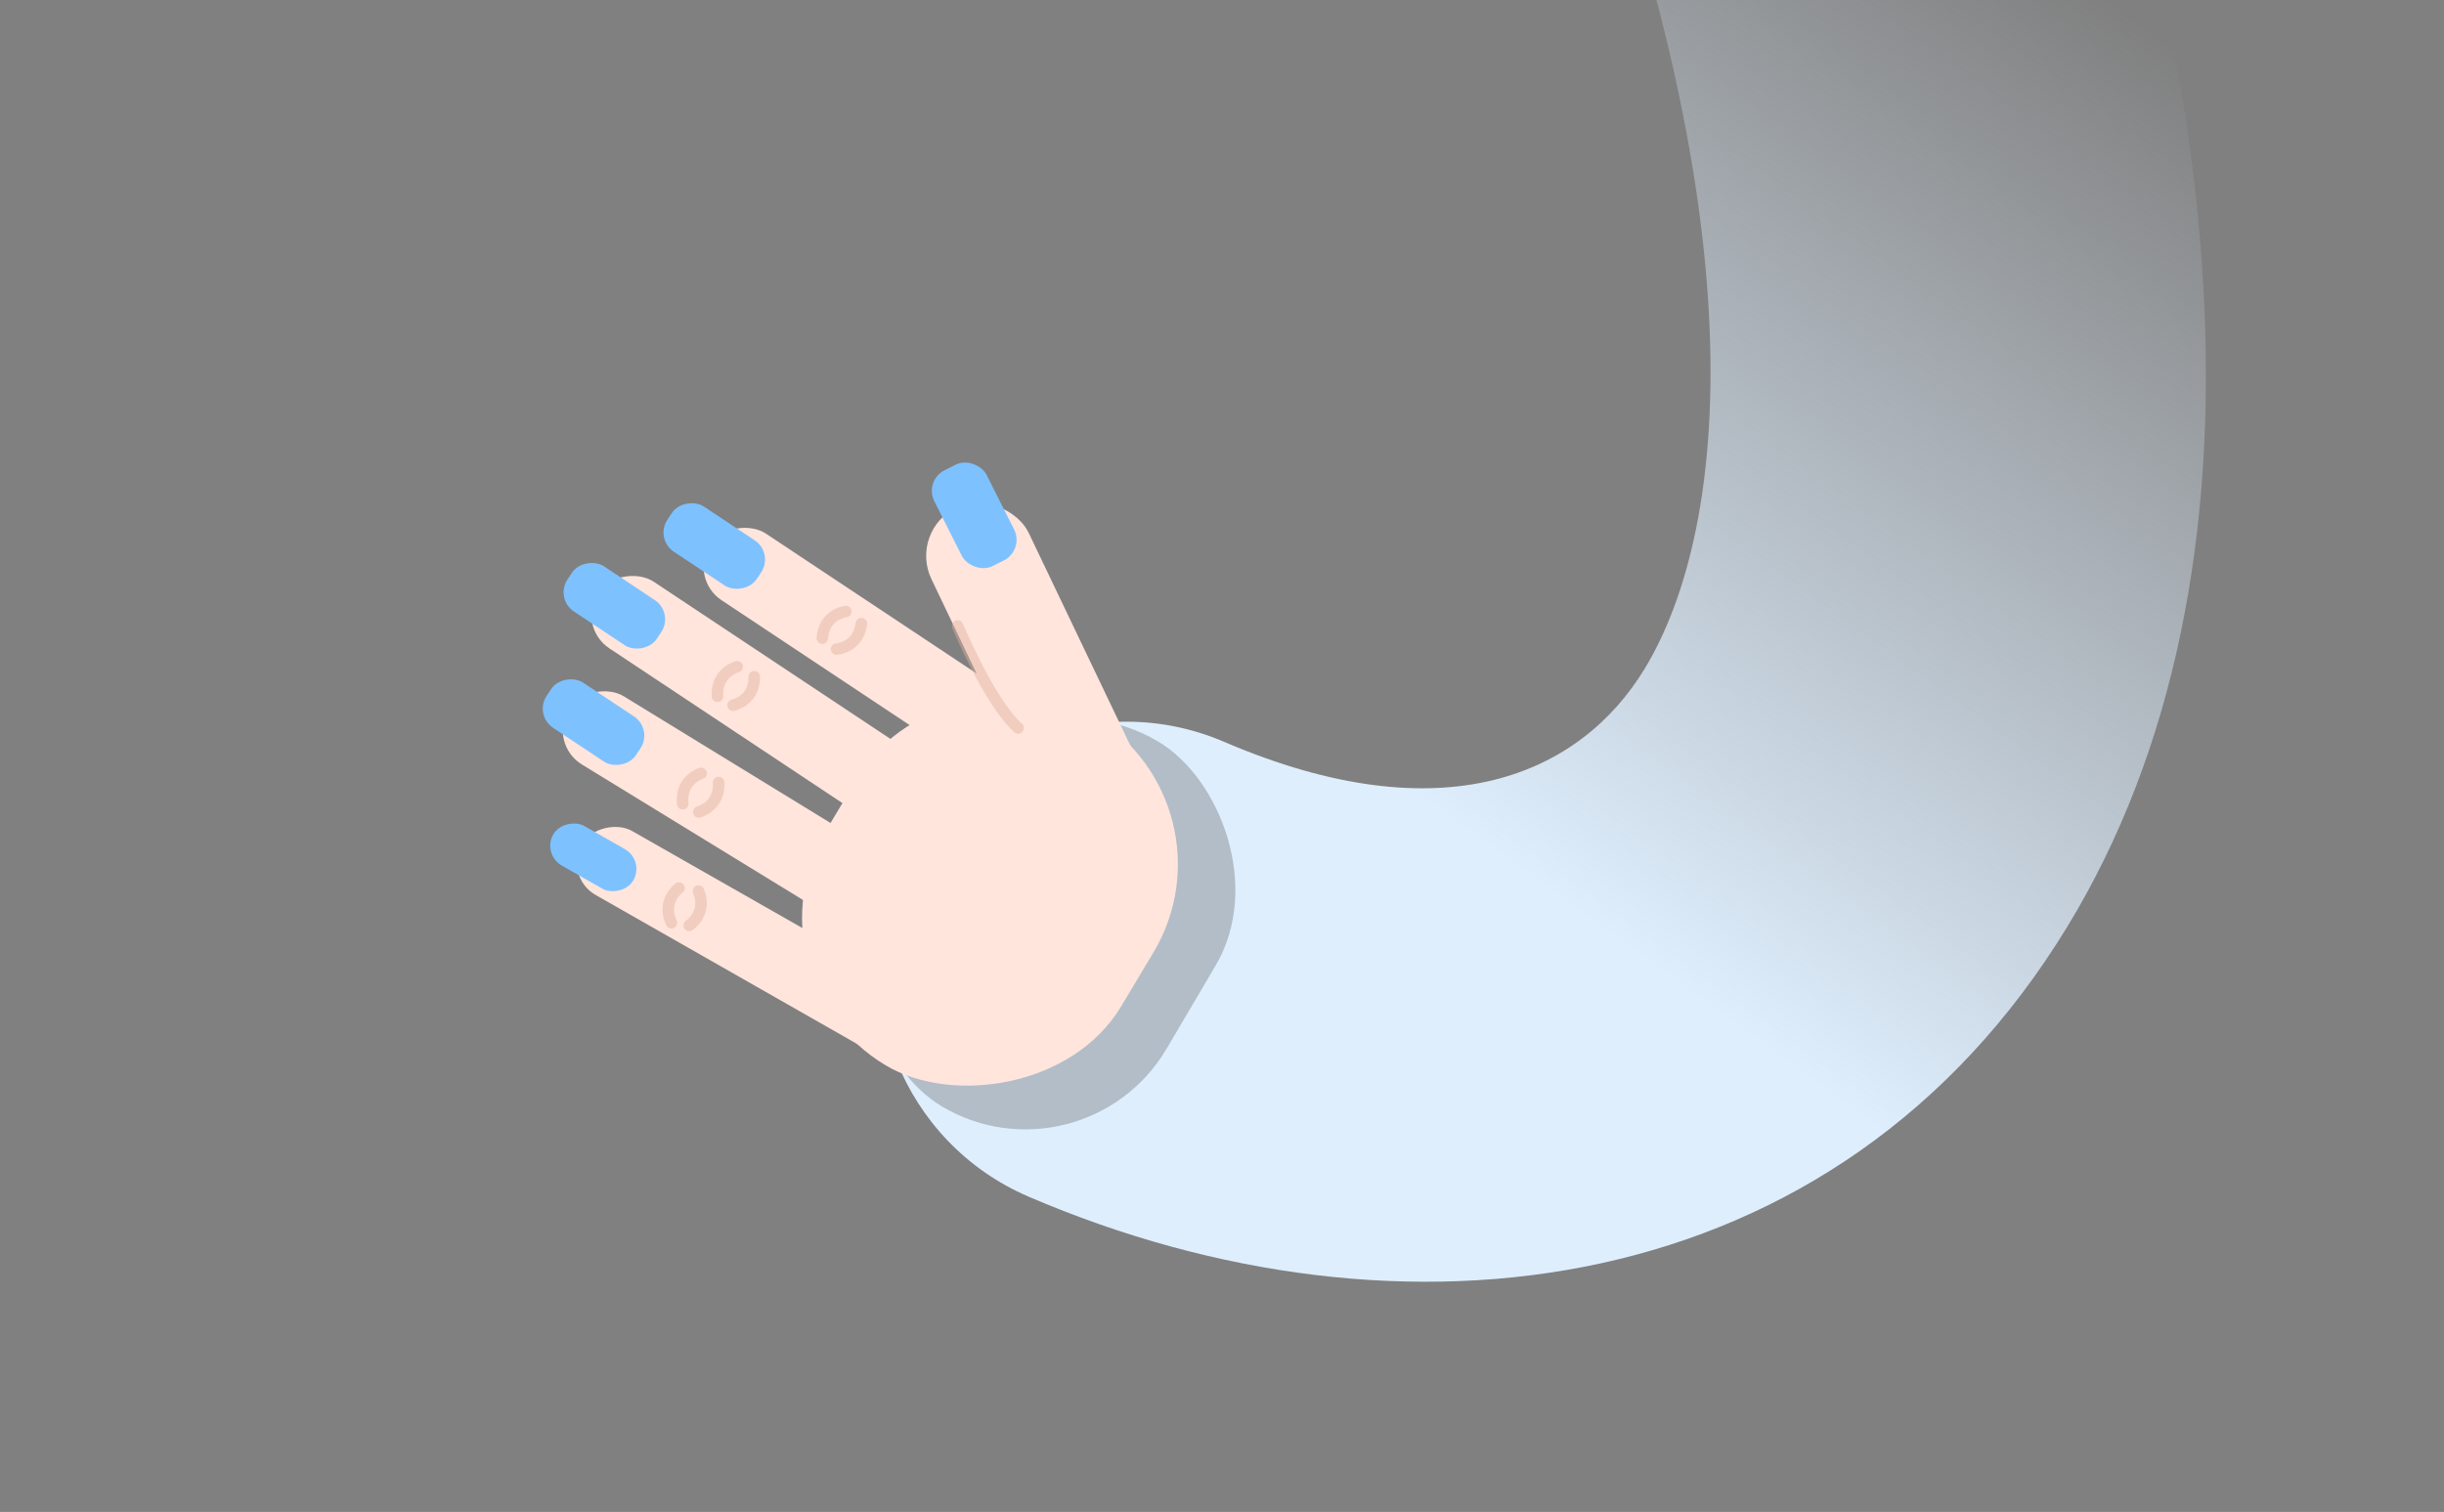 <svg width="543" height="336" viewBox="0 0 543 336" fill="none" xmlns="http://www.w3.org/2000/svg">
<rect x="0" y="0" width="543" height="336" fill="#808080" stroke="none"/>
<path d="M271.974 164.856C244.058 152.871 211.711 165.785 199.726 193.701C187.741 221.617 200.655 253.964 228.571 265.949L271.974 164.856ZM228.571 265.949C311.229 301.437 408.184 289.889 459.334 205.892C506.111 129.077 499.648 12.557 439.271 -128.741L338.103 -85.512C393.929 45.135 383.986 118.099 365.369 148.672C351.125 172.063 320.771 185.806 271.974 164.856L228.571 265.949Z" fill="url(#paint0_linear_11_377)"/>
<rect width="94.205" height="72.714" rx="36.357" transform="matrix(-0.508 0.862 0.862 0.508 225.886 146.266)" fill="#4A4A4A" fill-opacity="0.3"/>
<rect x="164.025" y="217.151" width="90.263" height="76.334" rx="38.167" transform="rotate(-59.106 164.025 217.151)" fill="#FFE5DC"/>
<rect x="152.891" y="128.457" width="17.784" height="84.163" rx="8.892" transform="rotate(-56.411 152.891 128.457)" fill="#FFE5DC"/>
<rect x="127.965" y="139.152" width="17.784" height="92.32" rx="8.892" transform="rotate(-56.411 127.965 139.152)" fill="#FFE5DC"/>
<rect x="121.696" y="165.24" width="17.784" height="84.163" rx="8.892" transform="rotate(-58.495 121.696 165.24)" fill="#FFE5DC"/>
<rect x="125.198" y="194.819" width="16.362" height="84.163" rx="8.181" transform="rotate(-60.32 125.198 194.819)" fill="#FFE5DC"/>
<rect x="123.241" y="133.051" width="12.052" height="23.817" rx="5.117" transform="rotate(-56.408 123.241 133.051)" fill="#7EC1FF"/>
<rect x="145.441" y="119.77" width="12.052" height="23.817" rx="5.117" transform="rotate(-56.408 145.441 119.77)" fill="#7EC1FF"/>
<rect x="118.614" y="158.905" width="12.052" height="23.817" rx="5.117" transform="rotate(-56.408 118.614 158.905)" fill="#7EC1FF"/>
<rect x="120.411" y="189.841" width="10.112" height="20.505" rx="5.056" transform="rotate(-60.322 120.411 189.841)" fill="#7EC1FF"/>
<rect x="201.782" y="117.898" width="23.929" height="77.251" rx="11.964" transform="rotate(-25.542 201.782 117.898)" fill="#FFE5DC"/>
<rect x="205.28" y="106.811" width="13.008" height="23.817" rx="5.117" transform="rotate(-26.728 205.28 106.811)" fill="#7EC1FF"/>
<path d="M212.763 139.099C212.763 139.099 219.745 155.956 226.202 161.772" stroke="#E0B0A0" stroke-opacity="0.46" stroke-width="2.559" stroke-linecap="round"/>
<path d="M187.921 135.885C187.921 135.885 183.077 136.446 182.699 141.821" stroke="#E0B0A0" stroke-opacity="0.46" stroke-width="2.559" stroke-linecap="round"/>
<path d="M185.868 144.242C185.868 144.242 190.735 143.925 191.383 138.576" stroke="#E0B0A0" stroke-opacity="0.46" stroke-width="2.559" stroke-linecap="round"/>
<path d="M155.778 171.855C155.778 171.855 151.109 173.265 151.688 178.622" stroke="#E0B0A0" stroke-opacity="0.46" stroke-width="2.559" stroke-linecap="round"/>
<path d="M162.869 156.72C162.869 156.72 167.652 155.765 167.589 150.377" stroke="#E0B0A0" stroke-opacity="0.46" stroke-width="2.559" stroke-linecap="round"/>
<path d="M155.236 180.443C155.236 180.443 159.97 179.271 159.662 173.891" stroke="#E0B0A0" stroke-opacity="0.46" stroke-width="2.559" stroke-linecap="round"/>
<path d="M163.803 148.165C163.803 148.165 159.075 149.359 159.408 154.737" stroke="#E0B0A0" stroke-opacity="0.46" stroke-width="2.559" stroke-linecap="round"/>
<path d="M150.861 197.346C150.861 197.346 146.898 200.187 149.175 205.07" stroke="#E0B0A0" stroke-opacity="0.46" stroke-width="2.559" stroke-linecap="round"/>
<path d="M153.122 205.65C153.122 205.65 157.224 203.011 155.194 198.019" stroke="#E0B0A0" stroke-opacity="0.46" stroke-width="2.559" stroke-linecap="round"/>
<defs>
<linearGradient id="paint0_linear_11_377" x1="243.979" y1="213.502" x2="423.074" y2="-33.61" gradientUnits="userSpaceOnUse">
<stop offset="0.232" stop-color="#DEEEFD"/>
<stop offset="1" stop-color="#DEEEFD" stop-opacity="0"/>
</linearGradient>
</defs>
</svg>
